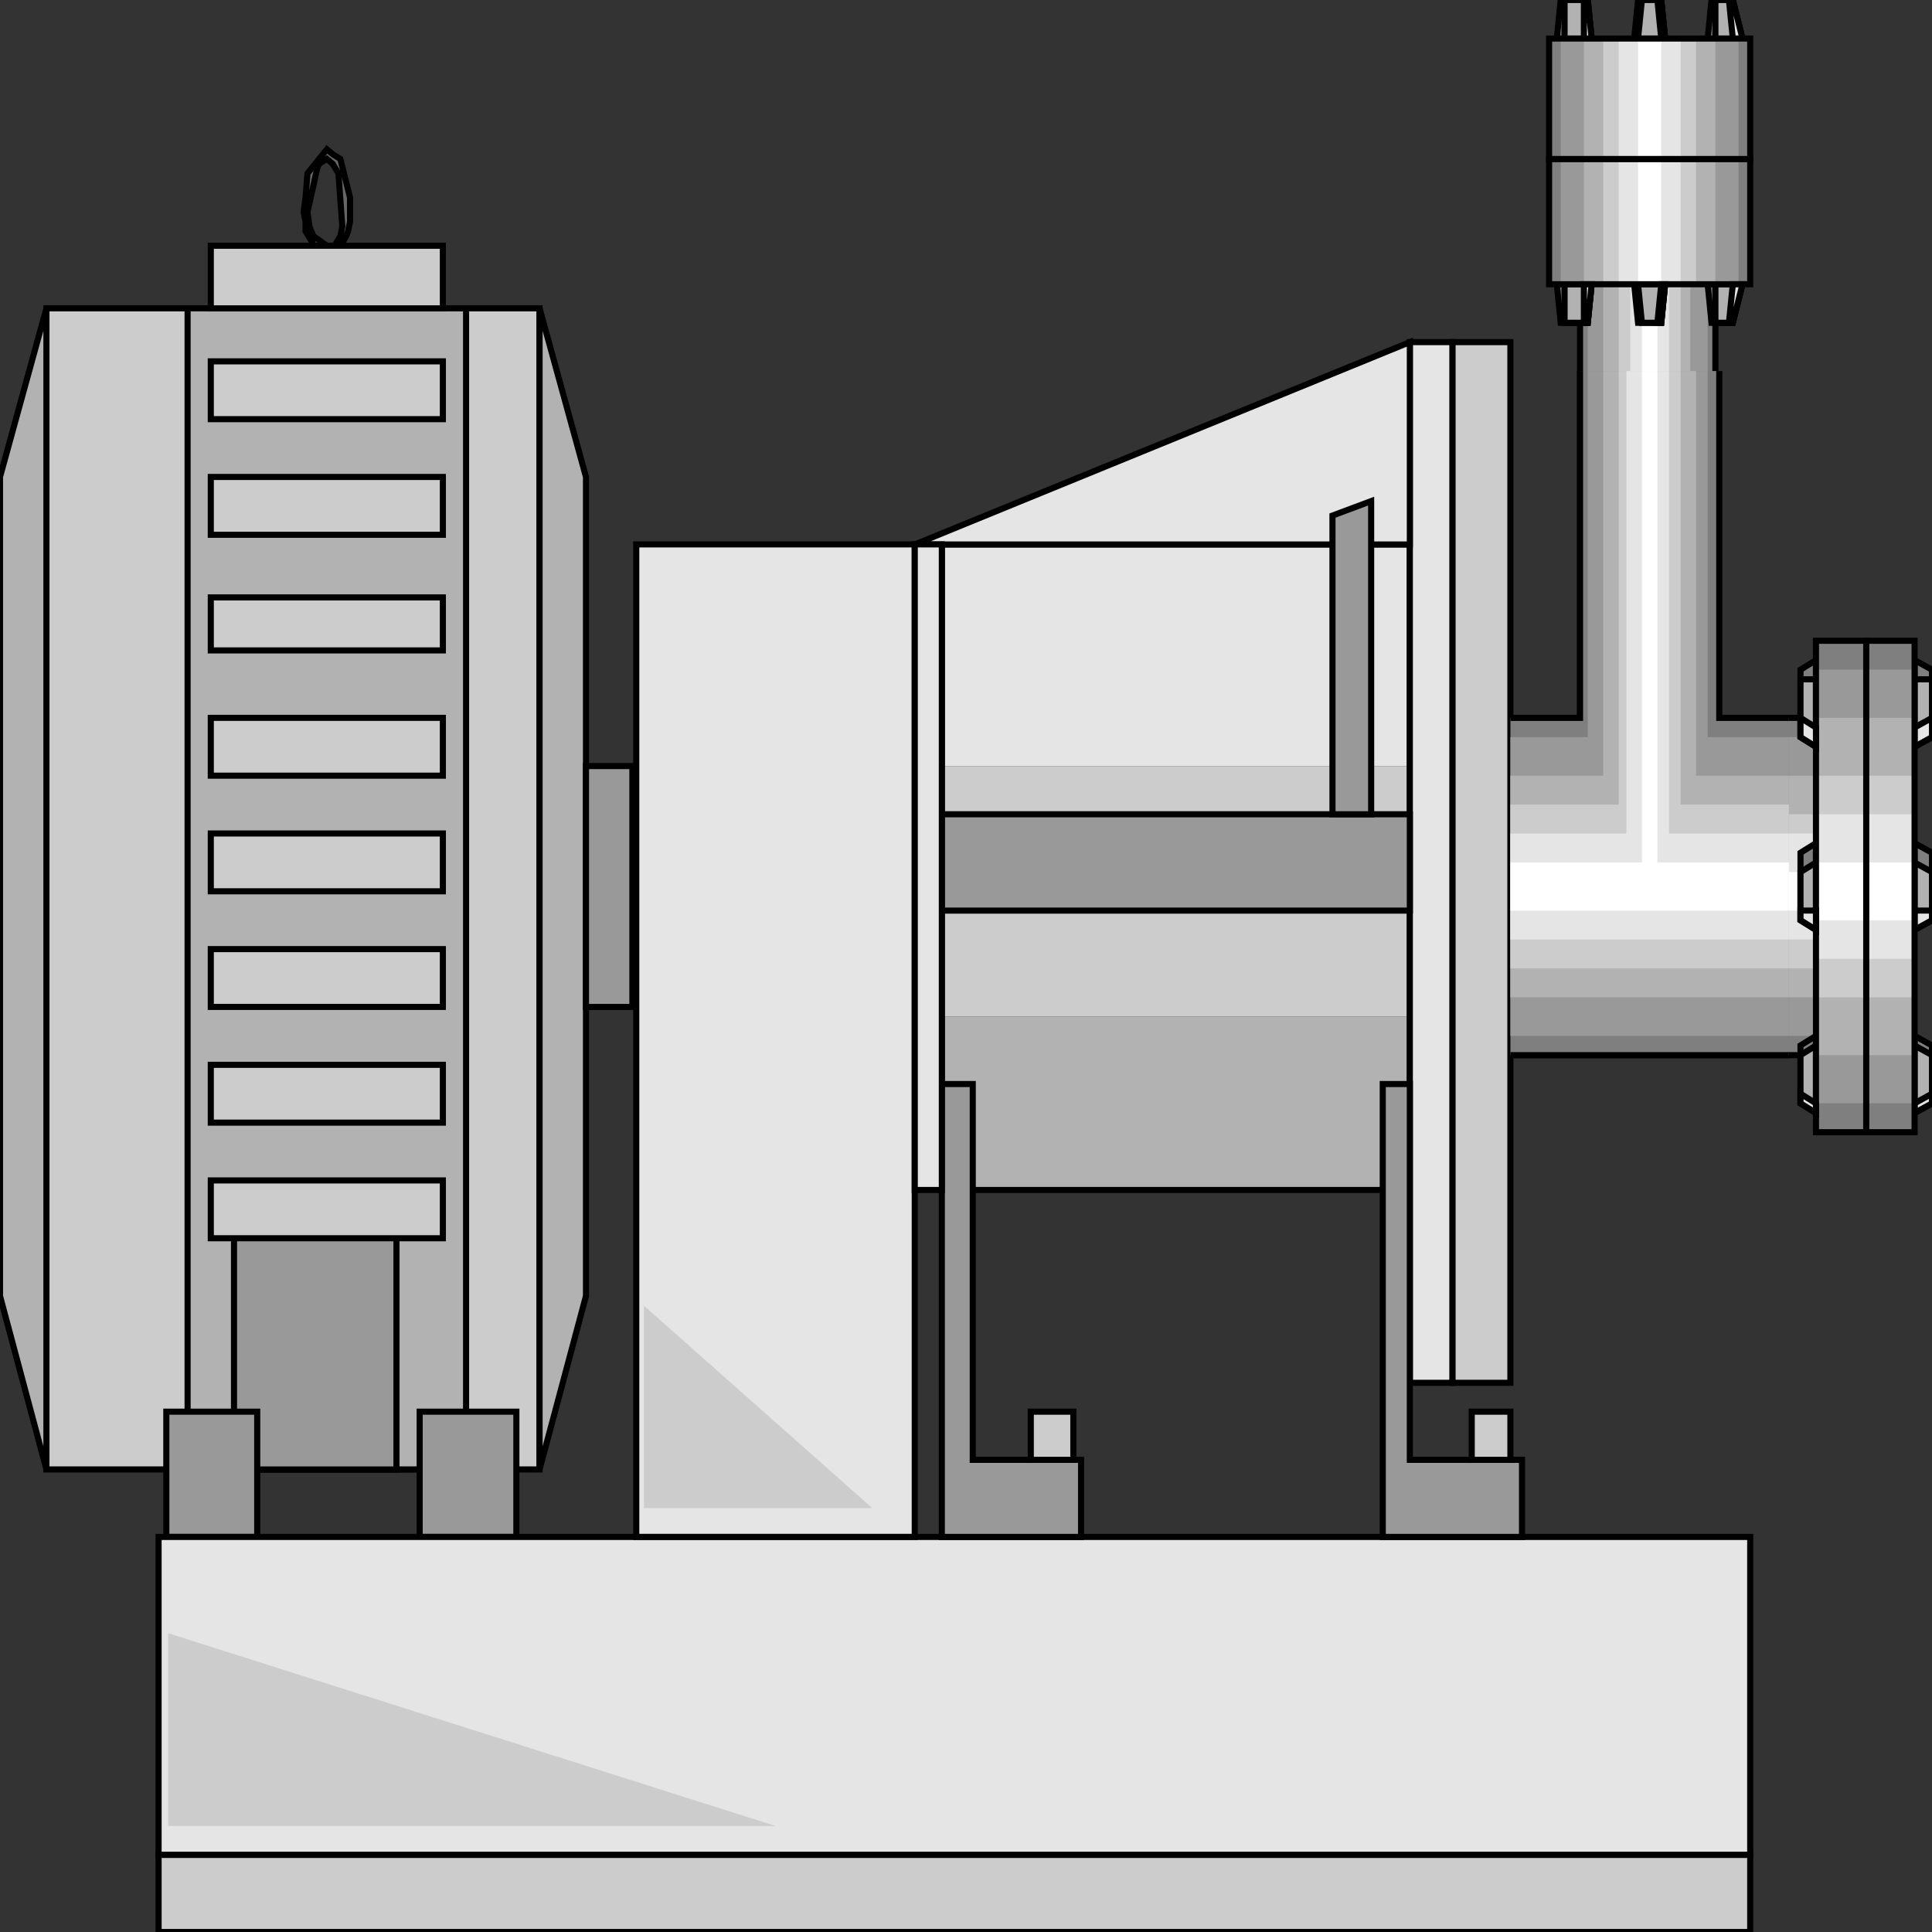 <svg width="150" height="150" viewBox="0 0 150 150" fill="none" xmlns="http://www.w3.org/2000/svg">
<rect x="0" y="0" width="150" height="150" fill="#333333" stroke="none"/>
<g clip-path="url(#clip0_2109_200371)">
<path d="M133.183 80.424V3.367H122.673V80.424H133.183Z" fill="#7F7F7F"/>
<path d="M132.583 80.424V3.367H123.273V80.424H132.583Z" fill="#999999"/>
<path d="M131.231 80.424V3.367H124.475V80.424H131.231Z" fill="#B2B2B2"/>
<path d="M130.481 80.424V3.367H125.676V80.424H130.481Z" fill="#CCCCCC"/>
<path d="M129.579 80.424V3.367H126.576V80.424H129.579Z" fill="#E5E5E5"/>
<path d="M128.679 80.424V3.367H127.478V80.424H128.679Z" fill="white"/>
<path d="M122.673 80.424V3.367" stroke="black" stroke-width="0.474"/>
<path d="M133.184 3.367V80.424" stroke="black" stroke-width="0.474"/>
<path d="M148.199 55.734H117.268V81.919H148.199V55.734Z" fill="#7F7F7F"/>
<path d="M148.199 57.234H117.268V80.426H148.199V57.234Z" fill="#999999"/>
<path d="M148.199 60.227H117.268V77.433H148.199V60.227Z" fill="#B2B2B2"/>
<path d="M148.199 63.219H117.268V75.189H148.199V63.219Z" fill="#CCCCCC"/>
<path d="M148.199 64.711H117.268V72.94H148.199V64.711Z" fill="#E5E5E5"/>
<path d="M148.199 67.703H117.268V70.696H148.199V67.703Z" fill="white"/>
<path d="M148.199 81.922H117.268" stroke="black" stroke-width="0.474"/>
<path d="M117.268 55.734H148.199" stroke="black" stroke-width="0.474"/>
<path d="M109.459 78.93H73.123V92.396H109.459V78.93Z" fill="#B2B2B2"/>
<path d="M109.459 59.477H73.123V78.928H109.459V59.477Z" fill="#CCCCCC"/>
<path d="M109.459 59.473H73.123V42.266H109.459V59.473Z" fill="#E5E5E5"/>
<path d="M109.459 42.266H73.123V92.39H109.459V42.266Z" stroke="black" stroke-width="0.474"/>
<path d="M25.375 20.571V19.075L24.324 18.327L24.024 17.579L23.873 16.457L24.624 13.09L24.774 12.716L25.375 12.342L25.826 12.716L26.276 13.464L26.576 17.579L26.426 18.327L25.976 19.075H25.375V20.571L25.826 20.197L26.877 18.327L27.027 17.953L27.177 17.205V16.457V15.334L26.426 12.342L25.826 11.968L25.375 11.594L25.075 11.968L23.873 13.464L23.723 15.334L23.573 16.457L23.723 17.205V17.953L25.075 20.197L25.375 20.571Z" fill="#666666"/>
<path d="M25.375 20.571V19.075M25.375 20.571L25.826 20.197L26.877 18.327L27.027 17.953L27.177 17.205V16.457V15.334L26.426 12.342L25.826 11.968L25.375 11.594L25.075 11.968L23.873 13.464L23.723 15.334L23.573 16.457L23.723 17.205V17.953L25.075 20.197L25.375 20.571ZM25.375 19.075L24.324 18.327L24.024 17.579L23.873 16.457L24.624 13.09L24.774 12.716L25.375 12.342L25.826 12.716L26.276 13.464L26.576 17.579L26.426 18.327L25.976 19.075H25.375Z" stroke="black" stroke-width="0.474"/>
<path d="M41.892 23.938H3.604V114.087H41.892V23.938Z" fill="#CCCCCC" stroke="black" stroke-width="0.474"/>
<path d="M3.604 23.938L0 37.03V100.621L3.604 114.087V23.938Z" fill="#B2B2B2" stroke="black" stroke-width="0.474"/>
<path d="M14.565 23.938H36.186V114.087H14.565V23.938Z" fill="#B2B2B2" stroke="black" stroke-width="0.474"/>
<path d="M41.892 114.087L45.495 100.621V37.03L41.892 23.938V114.087Z" fill="#B2B2B2" stroke="black" stroke-width="0.474"/>
<path d="M30.781 93.891H18.168V114.09H30.781V93.891Z" fill="#999999" stroke="black" stroke-width="0.474"/>
<path d="M45.495 59.477H49.099V78.18H45.495V59.477Z" fill="#999999" stroke="black" stroke-width="0.474"/>
<path d="M40.09 109.602H32.583V119.327H40.09V109.602Z" fill="#999999" stroke="black" stroke-width="0.474"/>
<path d="M19.97 109.602H12.913V119.327H19.97V109.602Z" fill="#999999" stroke="black" stroke-width="0.474"/>
<path d="M34.384 28.055H16.366V32.544H34.384V28.055Z" fill="#CCCCCC" stroke="black" stroke-width="0.474"/>
<path d="M34.384 37.031H16.366V41.52H34.384V37.031Z" fill="#CCCCCC" stroke="black" stroke-width="0.474"/>
<path d="M34.384 19.078H16.366V23.941H34.384V19.078Z" fill="#CCCCCC" stroke="black" stroke-width="0.474"/>
<path d="M34.384 46.383H16.366V50.498H34.384V46.383Z" fill="#CCCCCC" stroke="black" stroke-width="0.474"/>
<path d="M34.384 64.711H16.366V69.2H34.384V64.711Z" fill="#CCCCCC" stroke="black" stroke-width="0.474"/>
<path d="M34.384 73.688H16.366V78.176H34.384V73.688Z" fill="#CCCCCC" stroke="black" stroke-width="0.474"/>
<path d="M34.384 55.734H16.366V60.223H34.384V55.734Z" fill="#CCCCCC" stroke="black" stroke-width="0.474"/>
<path d="M34.384 82.672H16.366V87.161H34.384V82.672Z" fill="#CCCCCC" stroke="black" stroke-width="0.474"/>
<path d="M34.384 91.648H16.366V96.137H34.384V91.648Z" fill="#CCCCCC" stroke="black" stroke-width="0.474"/>
<path d="M135.886 119.328H12.312V144.016H135.886V119.328Z" fill="#E5E5E5" stroke="black" stroke-width="0.474"/>
<path d="M135.886 150.001H12.312V144.016H135.886V150.001Z" fill="#CCCCCC" stroke="black" stroke-width="0.474"/>
<path d="M71.021 42.266H49.399V119.323H71.021V42.266Z" fill="#E5E5E5" stroke="black" stroke-width="0.474"/>
<path d="M117.267 107.361H112.763V26.562H117.267V107.361Z" fill="#CCCCCC" stroke="black" stroke-width="0.474"/>
<path d="M109.459 107.361H112.762V26.562H109.459V107.361Z" fill="#E5E5E5" stroke="black" stroke-width="0.474"/>
<path d="M109.459 70.7H73.123V63.219H109.459V70.7Z" fill="#999999" stroke="black" stroke-width="0.474"/>
<path d="M109.46 42.273V26.562L71.022 42.273H109.46Z" fill="#E5E5E5" stroke="black" stroke-width="0.474"/>
<path d="M118.168 119.326V113.341H109.46V84.164H107.357V119.326H118.168Z" fill="#999999" stroke="black" stroke-width="0.474"/>
<path d="M117.268 113.342H114.265V109.602H117.268V113.342Z" fill="#CCCCCC" stroke="black" stroke-width="0.474"/>
<path d="M83.934 119.326V113.341H75.525V84.164H73.123V119.326H83.934Z" fill="#999999" stroke="black" stroke-width="0.474"/>
<path d="M83.334 113.342H80.03V109.602H83.334V113.342Z" fill="#CCCCCC" stroke="black" stroke-width="0.474"/>
<path d="M73.124 92.39H71.022V42.266H73.124V92.39Z" fill="#E5E5E5" stroke="black" stroke-width="0.474"/>
<path d="M106.456 63.221V38.906L103.453 40.028V63.221H106.456Z" fill="#999999" stroke="black" stroke-width="0.474"/>
<path d="M67.718 117.086H50V101.375L67.718 117.086Z" fill="#CCCCCC"/>
<path d="M13.063 141.767V126.805L60.211 141.767H13.063Z" fill="#CCCCCC"/>
<path d="M133.484 28.805V55.737H138.889V81.922H117.268V55.737H122.673V28.805H133.484Z" fill="#7F7F7F"/>
<path d="M132.583 28.805V57.234H138.889V80.426H117.268V57.234H123.274V28.805H132.583Z" fill="#999999"/>
<path d="M131.682 28.805V60.226H138.889V77.433H117.268V60.226H124.475V28.805H131.682Z" fill="#B2B2B2"/>
<path d="M130.481 28.805V62.471H138.889V75.189H117.268V62.471H125.676V28.805H130.481Z" fill="#CCCCCC"/>
<path d="M129.58 28.805V64.715H138.889V72.944H117.268V64.715H126.277V28.805H129.58Z" fill="#E5E5E5"/>
<path d="M128.679 28.805V66.959H138.889V70.7H117.268V66.959H127.478V28.805H128.679Z" fill="white"/>
<path d="M133.483 28.805V55.737H138.889" stroke="black" stroke-width="0.474"/>
<path d="M122.673 28.805V55.737H117.268" stroke="black" stroke-width="0.474"/>
<path d="M117.268 81.922H138.889" stroke="black" stroke-width="0.474"/>
<path d="M132.583 2.993L132.883 0H134.535L135.286 2.993H132.583Z" fill="#7F7F7F" stroke="black" stroke-width="0.474"/>
<path d="M126.877 2.993L127.177 0H128.979L129.279 2.993H126.877Z" fill="#7F7F7F" stroke="black" stroke-width="0.474"/>
<path d="M120.871 2.993L121.171 0H123.273L123.574 2.993H120.871Z" fill="#7F7F7F" stroke="black" stroke-width="0.474"/>
<path d="M132.583 22.07L132.883 25.063H134.535L135.286 22.07H132.583Z" fill="#7F7F7F" stroke="black" stroke-width="0.474"/>
<path d="M126.877 22.07L127.177 25.063H128.979L129.279 22.07H126.877Z" fill="#7F7F7F" stroke="black" stroke-width="0.474"/>
<path d="M120.871 22.07L121.171 25.063H123.273L123.574 22.07H120.871Z" fill="#7F7F7F" stroke="black" stroke-width="0.474"/>
<path d="M133.184 2.993V0H134.535L135.286 2.993H133.184Z" fill="#B2B2B2" stroke="black" stroke-width="0.474"/>
<path d="M127.177 2.993L127.477 0H128.979L129.279 2.993H127.177Z" fill="#B2B2B2" stroke="black" stroke-width="0.474"/>
<path d="M121.472 2.993V0H123.273L123.574 2.993H121.472Z" fill="#B2B2B2" stroke="black" stroke-width="0.474"/>
<path d="M133.184 22.07V25.063H134.535L135.286 22.07H133.184Z" fill="#B2B2B2" stroke="black" stroke-width="0.474"/>
<path d="M127.177 22.07L127.477 25.063H128.979L129.279 22.07H127.177Z" fill="#B2B2B2" stroke="black" stroke-width="0.474"/>
<path d="M121.472 22.07V25.063H123.273L123.574 22.07H121.472Z" fill="#B2B2B2" stroke="black" stroke-width="0.474"/>
<path d="M135.886 22.069V12.344H120.271V22.069H135.886Z" fill="#7F7F7F"/>
<path d="M134.985 22.069V12.344H121.171V22.069H134.985Z" fill="#999999"/>
<path d="M133.183 22.069V12.344H122.973V22.069H133.183Z" fill="#B2B2B2"/>
<path d="M131.682 22.069V12.344H124.475V22.069H131.682Z" fill="#CCCCCC"/>
<path d="M130.481 22.069V12.344H125.676V22.069H130.481Z" fill="#E5E5E5"/>
<path d="M128.979 22.069V12.344H127.177V22.069H128.979Z" fill="white"/>
<path d="M135.886 22.069V12.344H120.271V22.069H135.886Z" stroke="black" stroke-width="0.474"/>
<path d="M134.234 25.063H134.535L135.285 22.07H134.535L134.234 25.063Z" fill="#E5E5E5" stroke="black" stroke-width="0.474"/>
<path d="M128.679 25.063H128.979L129.279 22.07H128.979L128.679 25.063Z" fill="#E5E5E5" stroke="black" stroke-width="0.474"/>
<path d="M122.973 25.063H123.273L123.573 22.07H122.973V25.063Z" fill="#E5E5E5" stroke="black" stroke-width="0.474"/>
<path d="M134.234 0H134.535L135.285 2.993H134.535L134.234 0Z" fill="#E5E5E5" stroke="black" stroke-width="0.474"/>
<path d="M128.679 0H128.979L129.279 2.993H128.979L128.679 0Z" fill="#E5E5E5" stroke="black" stroke-width="0.474"/>
<path d="M122.973 0H123.273L123.573 2.993H122.973V0Z" fill="#E5E5E5" stroke="black" stroke-width="0.474"/>
<path d="M135.886 2.992V12.344H120.271V2.992H135.886Z" fill="#7F7F7F"/>
<path d="M134.985 2.992V12.344H121.171V2.992H134.985Z" fill="#999999"/>
<path d="M133.183 2.992V12.344H122.973V2.992H133.183Z" fill="#B2B2B2"/>
<path d="M131.682 2.992V12.344H124.475V2.992H131.682Z" fill="#CCCCCC"/>
<path d="M130.481 2.992V12.344H125.676V2.992H130.481Z" fill="#E5E5E5"/>
<path d="M128.979 2.992V12.344H127.177V2.992H128.979Z" fill="white"/>
<path d="M135.886 2.992V12.344H120.271V2.992H135.886Z" stroke="black" stroke-width="0.474"/>
<path d="M148.648 80.422L150 81.17V85.659L148.648 86.407V80.422Z" fill="#7F7F7F" stroke="black" stroke-width="0.474"/>
<path d="M148.648 65.461L150 66.209V71.446L148.648 72.194V65.461Z" fill="#7F7F7F" stroke="black" stroke-width="0.474"/>
<path d="M148.648 51.25L150 51.998V57.235L148.648 57.983V51.25Z" fill="#7F7F7F" stroke="black" stroke-width="0.474"/>
<path d="M140.991 80.422L139.79 81.17V85.659L140.991 86.407V80.422Z" fill="#7F7F7F" stroke="black" stroke-width="0.474"/>
<path d="M140.991 65.461L139.79 66.209V71.446L140.991 72.194V65.461Z" fill="#7F7F7F" stroke="black" stroke-width="0.474"/>
<path d="M140.991 51.25L139.79 51.998V57.235L140.991 57.983V51.25Z" fill="#7F7F7F" stroke="black" stroke-width="0.474"/>
<path d="M148.648 81.172L150 81.92V85.661L148.648 86.409V81.172Z" fill="#B2B2B2" stroke="black" stroke-width="0.474"/>
<path d="M148.648 66.961L150 67.709V71.45L148.648 72.198V66.961Z" fill="#B2B2B2" stroke="black" stroke-width="0.474"/>
<path d="M148.648 52.742H150V57.231L148.648 57.979V52.742Z" fill="#B2B2B2" stroke="black" stroke-width="0.474"/>
<path d="M140.991 81.172L139.79 81.92V85.661L140.991 86.409V81.172Z" fill="#B2B2B2" stroke="black" stroke-width="0.474"/>
<path d="M140.991 66.961L139.79 67.709V71.45L140.991 72.198V66.961Z" fill="#B2B2B2" stroke="black" stroke-width="0.474"/>
<path d="M140.991 52.742H139.79V57.231L140.991 57.979V52.742Z" fill="#B2B2B2" stroke="black" stroke-width="0.474"/>
<path d="M140.991 87.905H144.895V49.75H140.991V87.905Z" fill="#7F7F7F"/>
<path d="M140.991 85.658H144.895V51.992H140.991V85.658Z" fill="#999999"/>
<path d="M140.991 81.919H144.895V55.734H140.991V81.919Z" fill="#B2B2B2"/>
<path d="M140.991 77.433H144.895V60.227H140.991V77.433Z" fill="#CCCCCC"/>
<path d="M140.991 74.441H144.895V63.219H140.991V74.441Z" fill="#E5E5E5"/>
<path d="M140.991 71.45H144.895V66.961H140.991V71.45Z" fill="white"/>
<path d="M140.991 87.905H144.895V49.75H140.991V87.905Z" stroke="black" stroke-width="0.474"/>
<path d="M139.79 84.914V85.662L140.991 86.41V85.662L139.79 84.914Z" fill="#E5E5E5" stroke="black" stroke-width="0.474"/>
<path d="M139.79 70.695V71.443L140.991 72.192V70.695H139.79Z" fill="#E5E5E5" stroke="black" stroke-width="0.474"/>
<path d="M139.79 55.734V57.231L140.991 57.979V56.483L139.79 55.734Z" fill="#E5E5E5" stroke="black" stroke-width="0.474"/>
<path d="M150 84.914V85.662L148.648 86.41V85.662L150 84.914Z" fill="#E5E5E5" stroke="black" stroke-width="0.474"/>
<path d="M150 70.695V71.443L148.648 72.192V70.695H150Z" fill="#E5E5E5" stroke="black" stroke-width="0.474"/>
<path d="M150 55.734V57.231L148.648 57.979V56.483L150 55.734Z" fill="#E5E5E5" stroke="black" stroke-width="0.474"/>
<path d="M148.648 87.905H144.895V49.75H148.648V87.905Z" fill="#7F7F7F"/>
<path d="M148.648 85.658H144.895V51.992H148.648V85.658Z" fill="#999999"/>
<path d="M148.648 81.919H144.895V55.734H148.648V81.919Z" fill="#B2B2B2"/>
<path d="M148.648 77.433H144.895V60.227H148.648V77.433Z" fill="#CCCCCC"/>
<path d="M148.648 74.441H144.895V63.219H148.648V74.441Z" fill="#E5E5E5"/>
<path d="M148.648 71.45H144.895V66.961H148.648V71.45Z" fill="white"/>
<path d="M148.648 87.905H144.895V49.75H148.648V87.905Z" stroke="black" stroke-width="0.474"/>
</g>
<defs>
<clipPath id="clip0_2109_200371">
<rect width="150" height="150" fill="white"/>
</clipPath>
</defs>
</svg>
